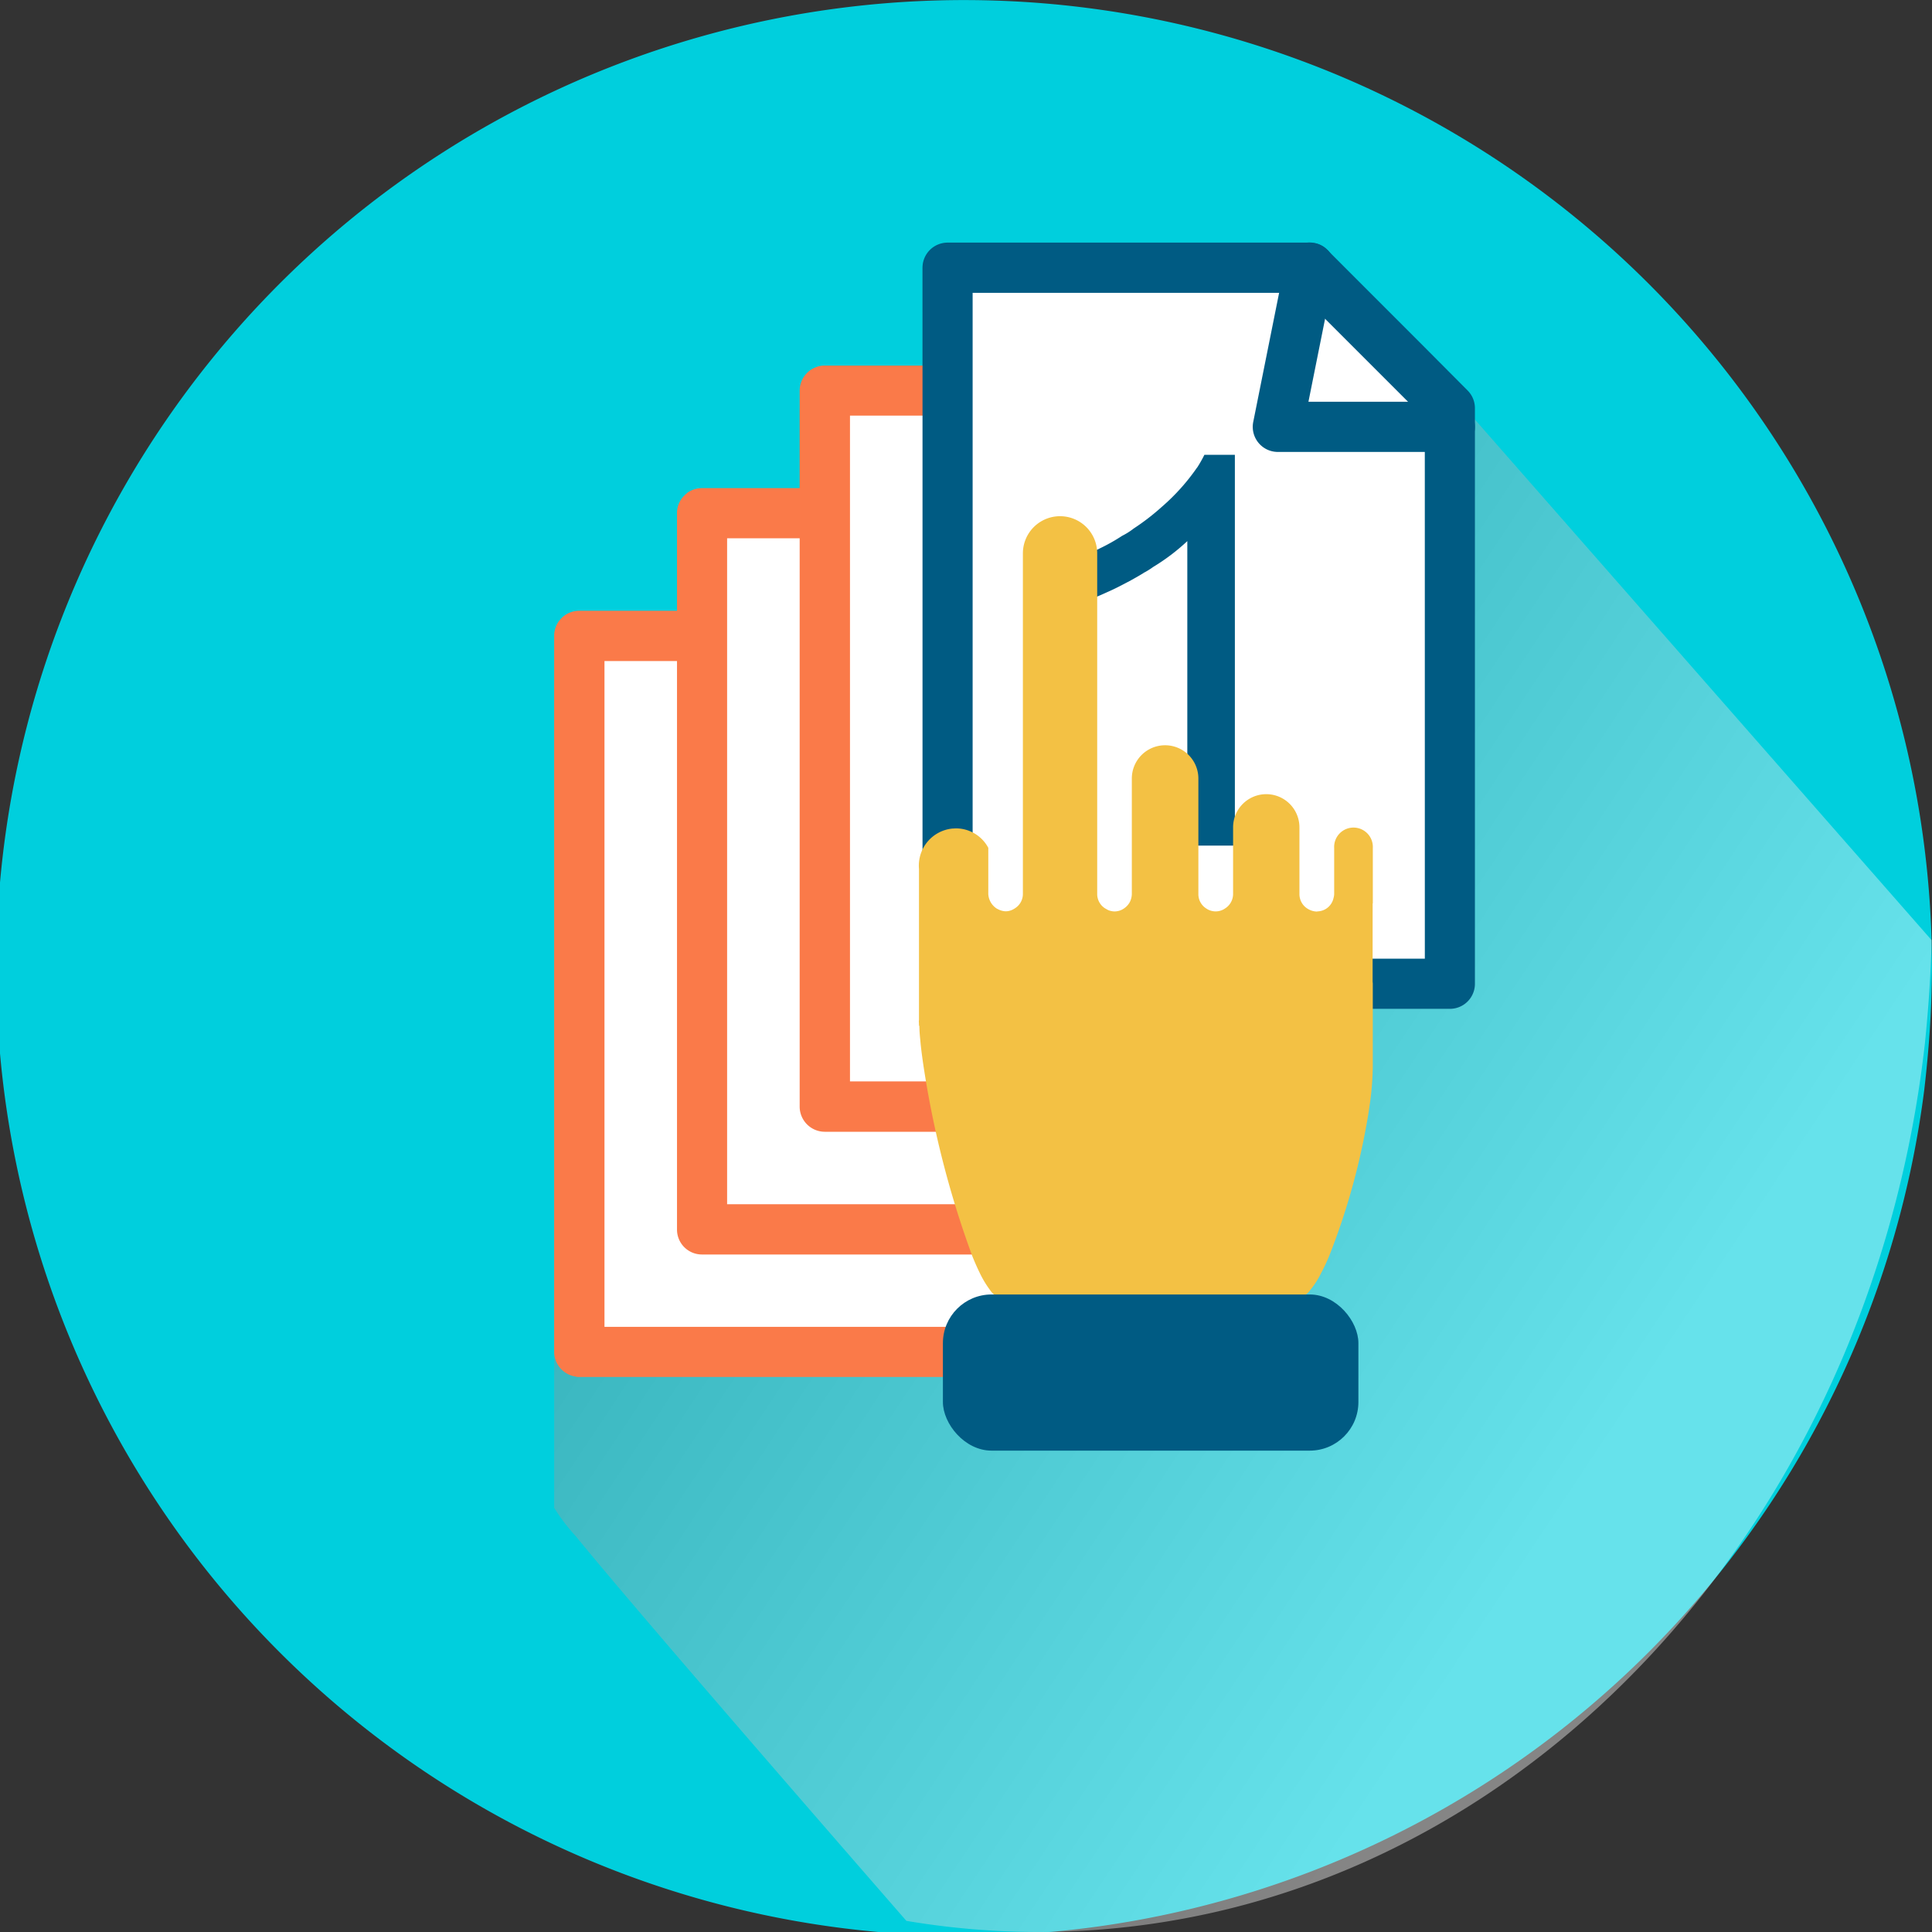<svg xmlns="http://www.w3.org/2000/svg" xmlns:xlink="http://www.w3.org/1999/xlink" width="65" height="65" viewBox="0 0 65 65">
  <rect x="0" y="0" width="65" height="65" fill="#333333" stroke="none"/>
  <defs>
    <linearGradient id="linear-gradient" x1="0.038" y1="0.196" x2="0.756" y2="0.784" gradientUnits="objectBoundingBox">
      <stop offset="0" stop-color="#676767"/>
      <stop offset="0.963" stop-color="#fff"/>
    </linearGradient>
  </defs>
  <g id="Grupo_895801" data-name="Grupo 895801" transform="translate(-226 -3826)">
    <g id="Grupo_892259" data-name="Grupo 892259" transform="translate(-4.69 3594.63)">
      <path id="Trazado_645077" data-name="Trazado 645077" d="M295.69,263.866c0,.294-.007.588-.015.875-.029,1.11-.118,2.2-.243,3.278a32.563,32.563,0,1,1,.257-4.152Z" transform="translate(0 0)" fill="#00cfdd"/>
      <g id="Grupo_892258" data-name="Grupo 892258" transform="translate(249.334 239.533)">
        <path id="Trazado_645078" data-name="Trazado 645078" d="M297.293,269.978c-.027,1.171-.109,2.326-.224,3.458-1.625,14.459-11.128,26.1-23.44,29.136a26.7,26.7,0,0,1-10.829.4c-5.085-5.838-9.463-10.908-11.128-12.947a6.533,6.533,0,0,1-.721-.946V261.6a.908.908,0,0,1,.843-.961h3.29v-3.752a1.007,1.007,0,0,1,.245-.674c.041-.047.082-.085.122-.124a.8.8,0,0,1,.475-.163h3.284v-3.745a1.027,1.027,0,0,1,.245-.674.991.991,0,0,1,.129-.124.912.912,0,0,1,.143-.085.681.681,0,0,1,.326-.078h3.29v-3.752a.908.908,0,0,1,.843-.961h12.182a.1.1,0,0,1,.048.008.089.089,0,0,0,.041.016h.054c.007-.008.02,0,.027,0a.345.345,0,0,1,.075.039.693.693,0,0,1,.156.07.831.831,0,0,1,.136.109.146.146,0,0,0,.034.023.1.1,0,0,1,.027.023.559.559,0,0,1,.061.07l1.026,1.171c.007.008.007.008.014.008l1.088,1.248h.007l1.088,1.248,1.434,1.644Z" transform="translate(-250.95 -246.51)" opacity="0.4" fill="url(#linear-gradient)" style="mix-blend-mode: multiply;isolation: isolate"/>
        <g id="Grupo_892257" data-name="Grupo 892257">
          <g id="Grupo_892243" data-name="Grupo 892243" transform="translate(0 12.39)">
            <g id="Grupo_892241" data-name="Grupo 892241" transform="translate(0 0.003)">
              <path id="Trazado_645079" data-name="Trazado 645079" d="M269.095,290.068h-16.9v-24.09H264.38l4.715,4.725h0Z" transform="translate(-251.348 -265.136)" fill="#fff"/>
              <path id="Trazado_645080" data-name="Trazado 645080" d="M269.291,269.709l-.075-.075-1.978-1.985-1.027-1.026-1.183-1.19-.394-.388a.214.214,0,0,0-.068-.068.507.507,0,0,0-.116-.1.716.716,0,0,0-.265-.116.1.1,0,0,0-.041-.014.663.663,0,0,0-.163-.014H251.793a.843.843,0,0,0-.843.843v24.092a.848.848,0,0,0,.721.829.377.377,0,0,0,.122.014h16.9a.85.85,0,0,0,.85-.85V270.308A.827.827,0,0,0,269.291,269.709Zm-1.441,19.116H252.643v-22.4h10.986l1.4,1.4,1.693,1.7.564.564.564.564Z" transform="translate(-250.95 -264.74)" fill="#fa7a49"/>
            </g>
            <g id="Grupo_892242" data-name="Grupo 892242" transform="translate(11.114)">
              <path id="Trazado_645081" data-name="Trazado 645081" d="M273.931,271.777h-5.788a.844.844,0,0,1-.828-1.011l1.073-5.353a.845.845,0,0,1,1.656.332l-.87,4.343h4.757a.844.844,0,1,1,0,1.689Z" transform="translate(-267.298 -264.736)" fill="#005b83"/>
            </g>
          </g>
          <g id="Grupo_892246" data-name="Grupo 892246" transform="translate(4.133 8.26)">
            <g id="Grupo_892244" data-name="Grupo 892244">
              <path id="Trazado_645082" data-name="Trazado 645082" d="M275.169,283.993h-16.9V259.9h12.185l4.714,4.725h0Z" transform="translate(-257.427 -259.058)" fill="#fff"/>
              <path id="Trazado_645083" data-name="Trazado 645083" d="M275.371,263.636l-1.169-1.169-.891-.891-.258-.265-.768-.761-.279-.286-1.353-1.353a.866.866,0,0,0-.428-.238,1.33,1.33,0,0,0-.17-.014H257.872a.869.869,0,0,0-.475.143c-.041.034-.082.068-.122.109a.822.822,0,0,0-.245.591V283.6a.838.838,0,0,0,.842.843h16.9a.838.838,0,0,0,.843-.843V264.228A.833.833,0,0,0,275.371,263.636Zm-1.441,19.116H258.716V260.346h10.992l.87.87.408.415.177.177.353.347,1.849,1.863.564.564Z" transform="translate(-257.03 -258.66)" fill="#fa7a49"/>
            </g>
            <g id="Grupo_892245" data-name="Grupo 892245" transform="translate(11.11 0.001)">
              <path id="Trazado_645084" data-name="Trazado 645084" d="M280.005,265.7h-5.788a.845.845,0,0,1-.828-1.011l1.074-5.353a.844.844,0,0,1,1.655.332l-.871,4.343h4.757a.845.845,0,0,1,0,1.689Z" transform="translate(-273.373 -258.662)" fill="#005b83"/>
            </g>
          </g>
          <g id="Grupo_892249" data-name="Grupo 892249" transform="translate(8.26 4.131)">
            <g id="Grupo_892247" data-name="Grupo 892247" transform="translate(0 0.002)">
              <path id="Trazado_645085" data-name="Trazado 645085" d="M281.244,277.919h-16.9V253.828h12.185l4.715,4.725h0Z" transform="translate(-263.498 -252.986)" fill="#fff"/>
              <path id="Trazado_645086" data-name="Trazado 645086" d="M281.441,257.559l-2.053-2.06-1.026-1.027-1.57-1.57-.061-.068a.119.119,0,0,0-.034-.027.836.836,0,0,0-.4-.2.663.663,0,0,0-.164-.014H263.943a.759.759,0,0,0-.326.068.761.761,0,0,0-.272.184.838.838,0,0,0-.245.591v24.092a.847.847,0,0,0,.843.843h16.9a.849.849,0,0,0,.85-.843V258.158A.827.827,0,0,0,281.441,257.559ZM280,276.676H264.793v-22.4h10.986l.87.87,1.1,1.1,1.686,1.693.564.564Z" transform="translate(-263.1 -252.59)" fill="#fa7a49"/>
            </g>
            <g id="Grupo_892248" data-name="Grupo 892248" transform="translate(11.114)">
              <path id="Trazado_645087" data-name="Trazado 645087" d="M286.08,259.629h-5.788a.844.844,0,0,1-.827-1.01l1.073-5.353a.844.844,0,1,1,1.655.331l-.87,4.343h4.757a.844.844,0,0,1,0,1.689Z" transform="translate(-279.448 -252.587)" fill="#005b83"/>
            </g>
          </g>
          <g id="Grupo_892252" data-name="Grupo 892252" transform="translate(12.393)">
            <g id="Grupo_892250" data-name="Grupo 892250">
              <path id="Trazado_645088" data-name="Trazado 645088" d="M287.319,271.844h-16.9v-24.09H282.6l4.714,4.725h0Z" transform="translate(-269.577 -246.908)" fill="#fff"/>
              <path id="Trazado_645089" data-name="Trazado 645089" d="M287.521,251.486l-1.434-1.441-1.094-1.095-1.1-1.1-1.026-1.027a.517.517,0,0,0-.061-.061.1.1,0,0,0-.027-.02.628.628,0,0,0-.2-.143.242.242,0,0,0-.061-.027.564.564,0,0,0-.143-.041c-.007,0-.02-.007-.027,0a.232.232,0,0,0-.1-.014.115.115,0,0,0-.048-.007H270.023a.843.843,0,0,0-.843.843v24.092a.839.839,0,0,0,.843.843h16.9a.842.842,0,0,0,.842-.843V252.078A.844.844,0,0,0,287.521,251.486ZM286.08,270.6H270.866V248.2h10.992l.863.87,2.794,2.794.564.564Z" transform="translate(-269.18 -246.51)" fill="#005b83"/>
            </g>
            <g id="Grupo_892251" data-name="Grupo 892251" transform="translate(11.11 0.001)">
              <path id="Trazado_645090" data-name="Trazado 645090" d="M292.155,253.553h-5.787a.844.844,0,0,1-.828-1.01l1.073-5.353a.844.844,0,1,1,1.655.332l-.871,4.343h4.757a.844.844,0,0,1,0,1.689Z" transform="translate(-285.523 -246.512)" fill="#005b83"/>
            </g>
          </g>
          <g id="Grupo_892253" data-name="Grupo 892253" transform="translate(18.09 7.138)">
            <path id="Trazado_645091" data-name="Trazado 645091" d="M281.347,257.01a4.411,4.411,0,0,1-.238.421l-.008.007a7.045,7.045,0,0,1-1.182,1.319,7.866,7.866,0,0,1-.952.734,2.322,2.322,0,0,1-.388.245,6.436,6.436,0,0,1-.761.428.621.621,0,0,1-.1.048l-.163.082v1.557c.061-.02.116-.048.177-.068.116-.048.231-.1.354-.156.252-.109.51-.245.789-.394.122-.068.245-.136.367-.211a.57.57,0,0,0,.082-.054s.007.007.007,0a2.622,2.622,0,0,0,.292-.184,6.926,6.926,0,0,0,1.149-.87v10.245h1.6V257.01Z" transform="translate(-277.56 -257.01)" fill="#005b83"/>
          </g>
          <g id="Grupo_892256" data-name="Grupo 892256" transform="translate(12.264 9.206)">
            <g id="Grupo_892254" data-name="Grupo 892254">
              <path id="Trazado_645092" data-name="Trazado 645092" d="M284.262,275.7c0,.023.006.052.006.076V278.6c0,.065-.006.141-.006.2a10.065,10.065,0,0,1-.1,1.069c-.029.21-.064.426-.106.654a23.113,23.113,0,0,1-1.249,4.4,6.152,6.152,0,0,1-.275.585,2.842,2.842,0,0,1-.374.583.536.536,0,0,1-.373.235h-10.09a.579.579,0,0,1-.3-.235,3.449,3.449,0,0,1-.351-.583c-.082-.169-.169-.363-.251-.568a32.556,32.556,0,0,1-1.671-6.6c-.03-.222-.058-.432-.075-.632-.012-.128-.025-.251-.03-.362,0-.052-.005-.1-.005-.152H269v-.022c0-.047-.005-.1-.005-.147l.005-.017v-5.094a1.253,1.253,0,0,1,1.121-1.355c.042,0,.083-.006.124-.006a1.234,1.234,0,0,1,1.087.654v1.554a.622.622,0,0,0,.3.5h.006a.607.607,0,0,0,.28.082.548.548,0,0,0,.2-.041,1.065,1.065,0,0,0,.1-.052c.005-.007.011-.007.016-.012a.568.568,0,0,0,.262-.479V261.3a1.248,1.248,0,1,1,2.5,0v11.463a.571.571,0,0,0,.262.479c.042.023.077.046.118.064a.568.568,0,0,0,.2.041.555.555,0,0,0,.321-.1.607.607,0,0,0,.2-.222.637.637,0,0,0,.064-.258v-3.891a1.119,1.119,0,1,1,2.239,0v3.891a.569.569,0,0,0,.262.479.562.562,0,0,0,.322.1.551.551,0,0,0,.315-.1.576.576,0,0,0,.269-.479v-2.249a1.116,1.116,0,0,1,2.232,0v2.249a.577.577,0,0,0,.321.515.6.6,0,0,0,.262.069c.012,0,.024-.006.037-.006a.566.566,0,0,0,.526-.444.572.572,0,0,0,.023-.134v-1.554a.651.651,0,1,1,1.3,0v1.869l-.006-.005Z" transform="translate(-268.99 -260.052)" fill="#f3c144"/>
            </g>
            <g id="Grupo_892255" data-name="Grupo 892255" transform="translate(0.815 26.182)">
              <rect id="Rectángulo_298990" data-name="Rectángulo 298990" width="13.979" height="5.254" rx="1.637" fill="#005b83"/>
            </g>
          </g>
        </g>
      </g>
    </g>
  </g>
</svg>
